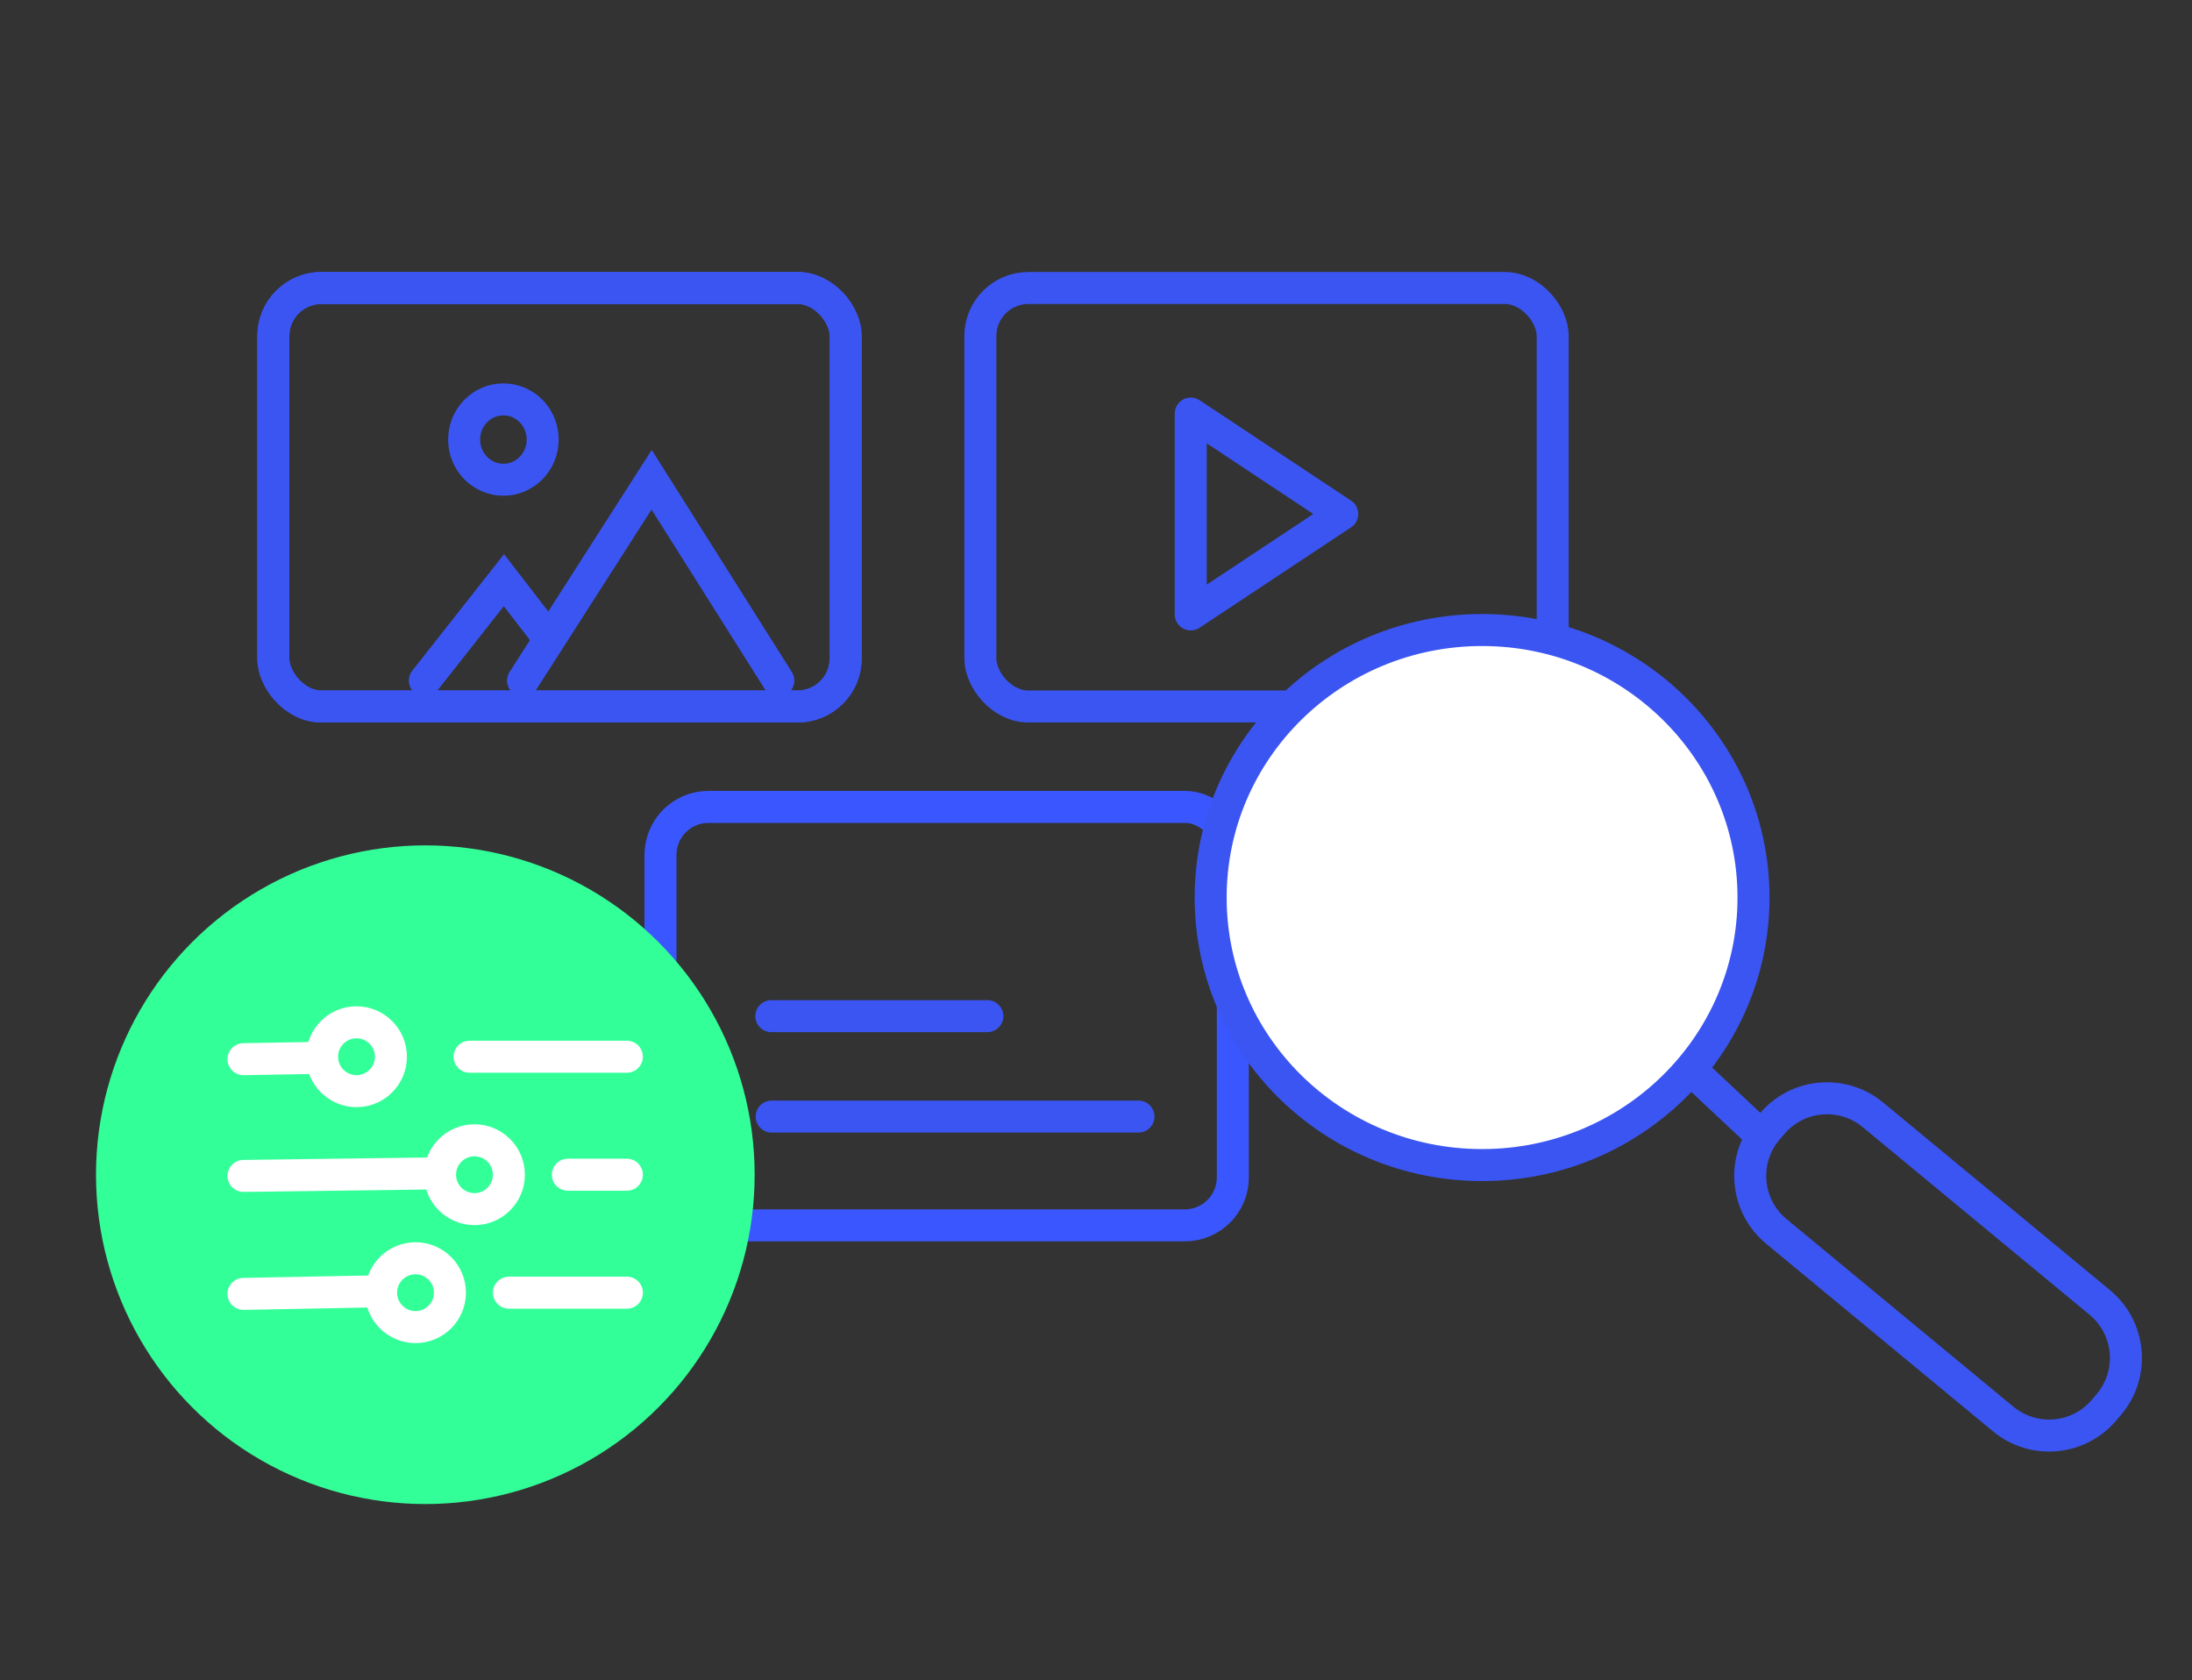 <svg width="137" height="105" viewBox="0 0 137 105" fill="none" xmlns="http://www.w3.org/2000/svg">
<rect x="0" y="0" width="137" height="105" fill="#333333" stroke="none"/>
<path fill-rule="evenodd" clip-rule="evenodd" d="M83.891 32.123L74.422 38.4V25.846L83.891 32.123Z" stroke="#3B55F2" stroke-width="2" stroke-linejoin="round"/>
<ellipse cx="31.463" cy="27.472" rx="2.455" ry="2.511" stroke="#3B55F2" stroke-width="2"/>
<path d="M26.553 42.537L31.494 36.26L33.917 39.398" stroke="#3B55F2" stroke-width="2" stroke-linecap="round"/>
<path d="M32.69 42.536L40.726 29.983L48.646 42.536" stroke="#3B55F2" stroke-width="2" stroke-linecap="round"/>
<rect x="17.084" y="18" width="35.771" height="26.153" rx="3" stroke="#3B55F2" stroke-width="2"/>
<rect x="17.084" y="18" width="35.771" height="26.153" rx="3" stroke="#3B55F2" stroke-width="2"/>
<rect x="61.272" y="18" width="35.771" height="26.153" rx="3" stroke="#3B55F2" stroke-width="2"/>
<rect x="41.281" y="50.43" width="35.771" height="26.153" rx="3" stroke="#3A57FF" stroke-width="2"/>
<path d="M48.208 63.507H61.709" stroke="#3B55F2" stroke-width="2" stroke-linecap="round"/>
<path d="M48.23 69.784H71.155" stroke="#3B55F2" stroke-width="2" stroke-linecap="round"/>
<ellipse cx="92.63" cy="56.095" rx="16.964" ry="16.72" fill="white" stroke="#3B55F2" stroke-width="2"/>
<path d="M105.354 66.545L110.37 71.248" stroke="#3B55F2" stroke-width="2"/>
<path fill-rule="evenodd" clip-rule="evenodd" d="M110.761 70.224C112.356 68.35 115.16 68.105 117.056 69.673L131.237 81.401C133.172 83.001 133.423 85.875 131.796 87.786L131.497 88.137C129.902 90.01 127.098 90.256 125.202 88.688L111.021 76.96C109.086 75.36 108.835 72.486 110.462 70.575L110.761 70.224Z" stroke="#3B55F2" stroke-width="2"/>
<circle cx="26.583" cy="73.417" r="20.583" fill="#33FF99"/>
<path d="M29.348 66.043H39.178" stroke="white" stroke-width="2" stroke-linecap="round"/>
<path d="M15.217 66.197L19.518 66.12" stroke="white" stroke-width="2" stroke-linecap="round"/>
<circle cx="22.281" cy="66.043" r="2.151" stroke="white" stroke-width="2"/>
<circle cx="25.969" cy="80.79" r="2.151" stroke="white" stroke-width="2"/>
<path d="M35.49 73.417H39.177" stroke="white" stroke-width="2" stroke-linecap="round"/>
<path d="M15.217 73.493L26.891 73.34" stroke="white" stroke-width="2" stroke-linecap="round"/>
<circle cx="29.654" cy="73.417" r="2.151" stroke="white" stroke-width="2"/>
<path d="M31.807 80.79H39.18" stroke="white" stroke-width="2" stroke-linecap="round"/>
<path d="M15.217 80.866L23.204 80.713" stroke="white" stroke-width="2" stroke-linecap="round"/>
</svg>

